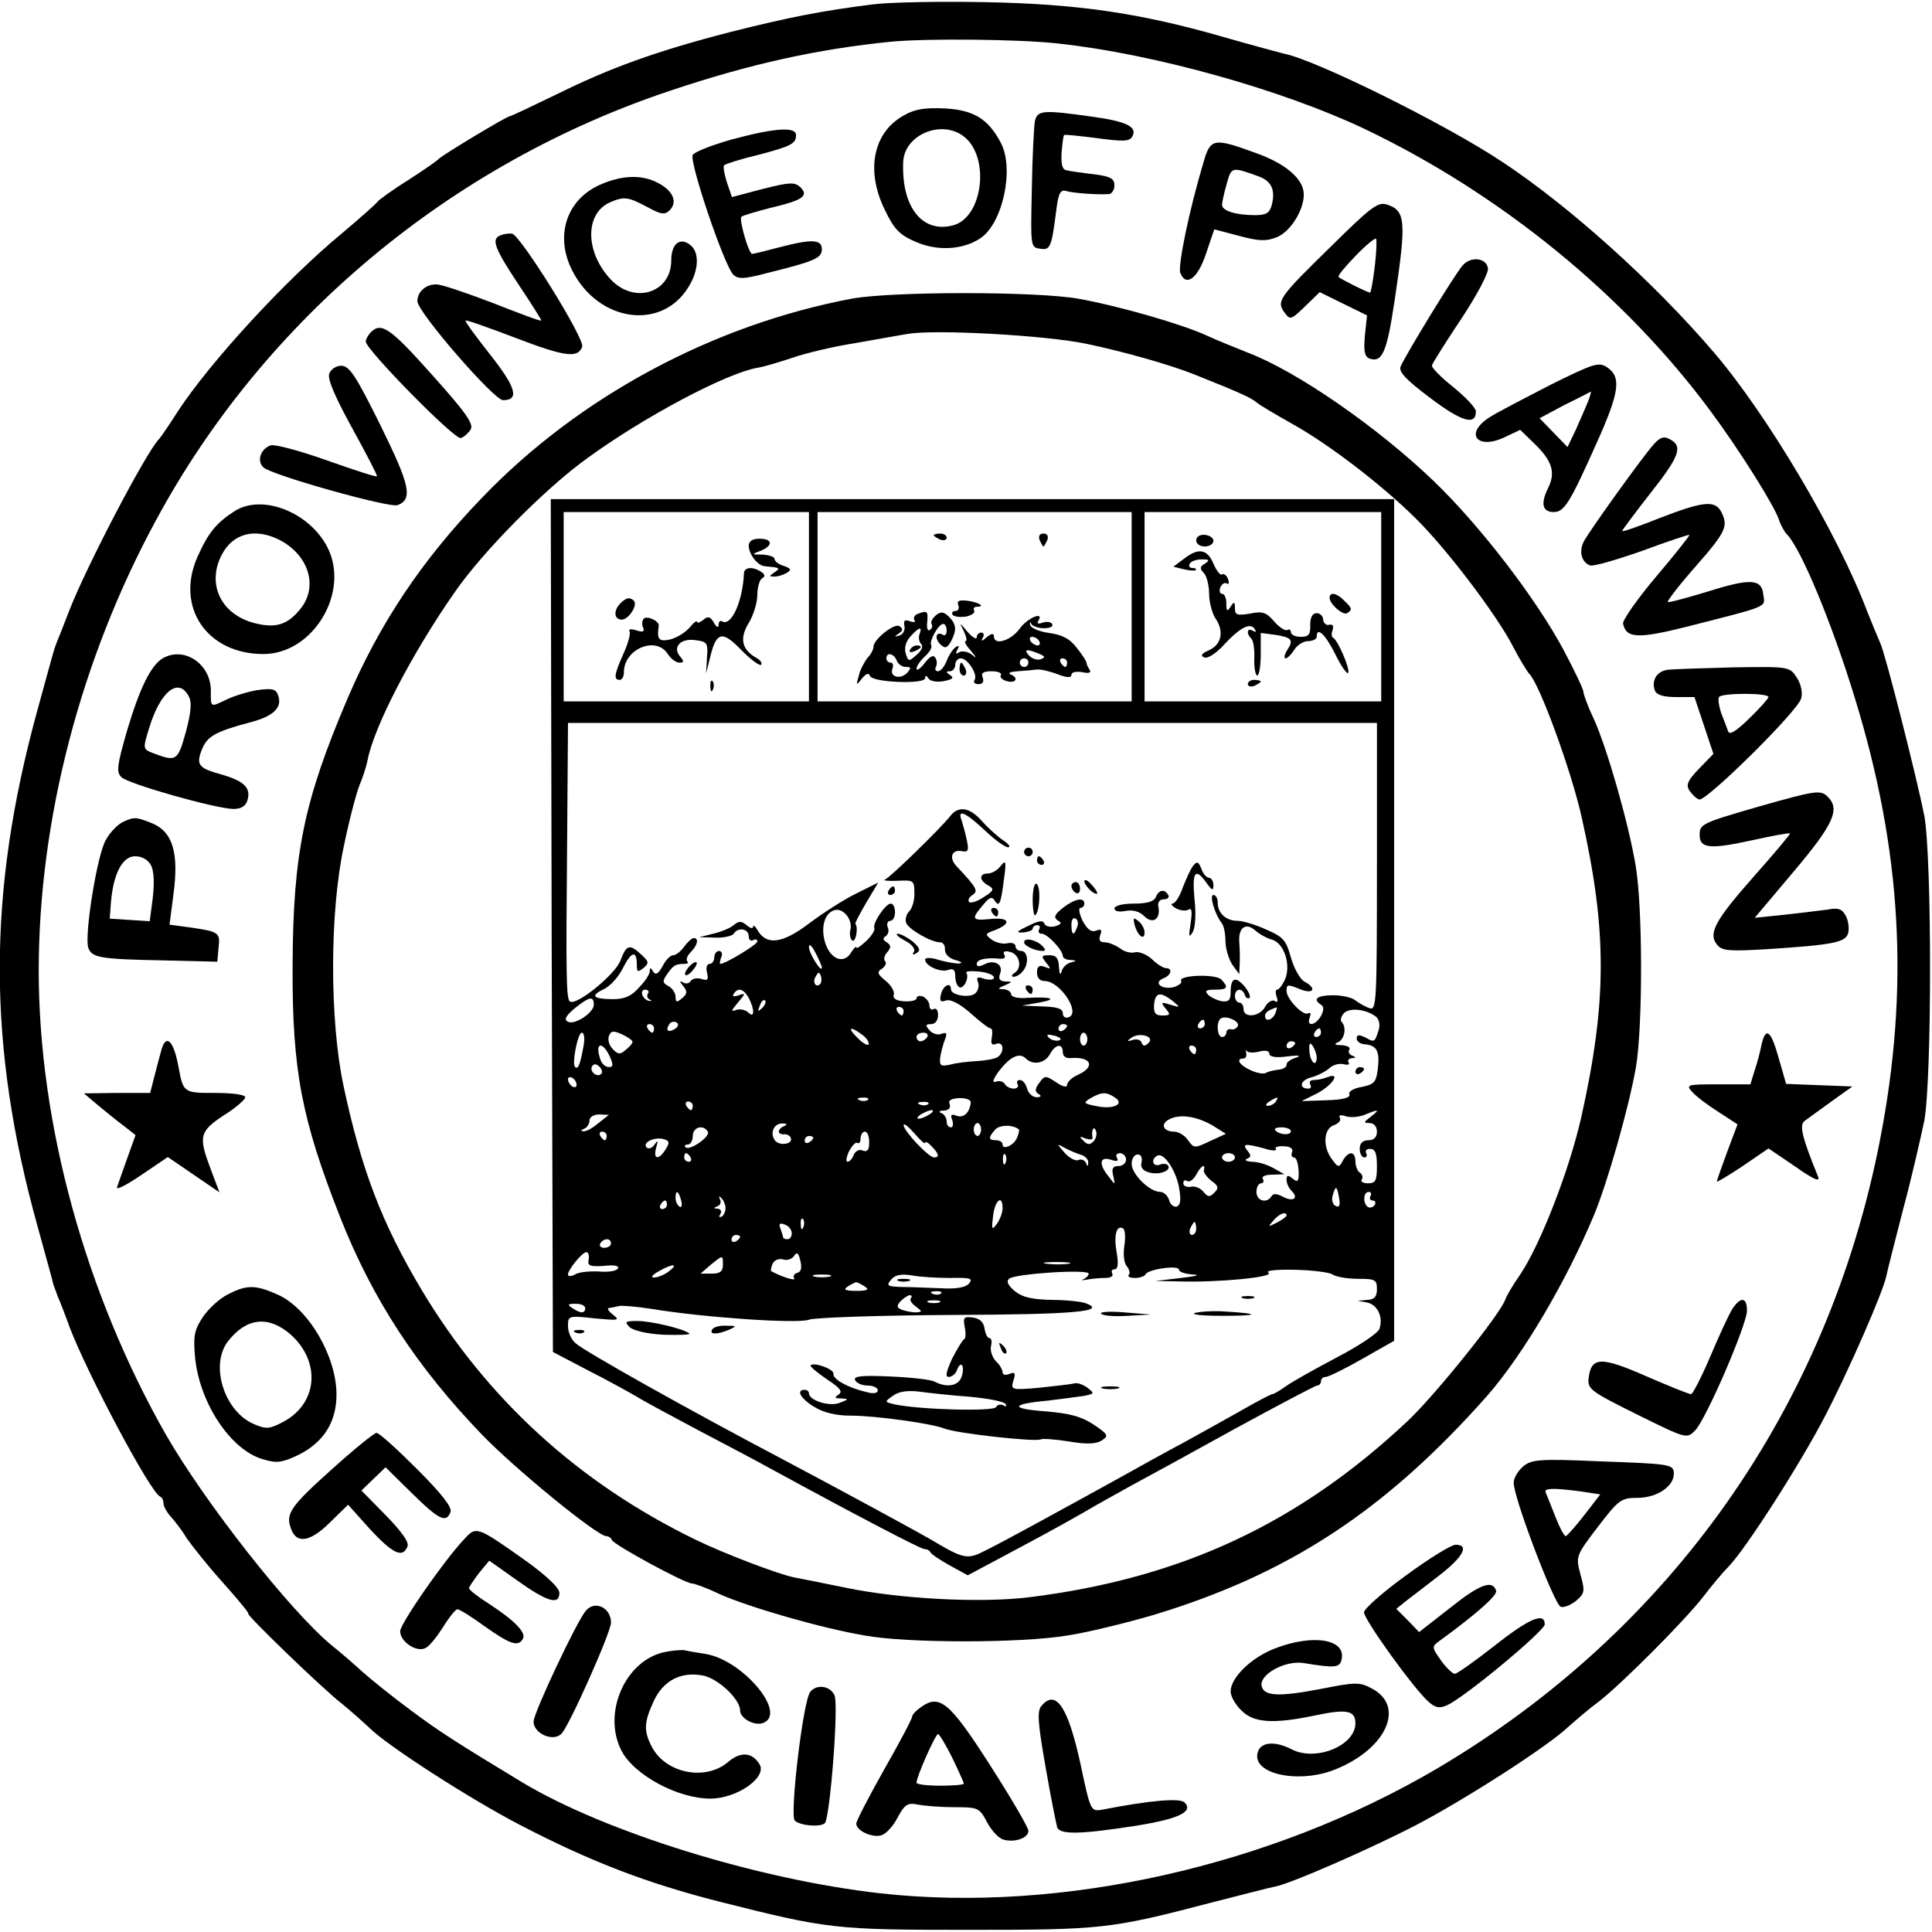 <?xml version="1.0" standalone="no"?>
<!DOCTYPE svg PUBLIC "-//W3C//DTD SVG 20010904//EN"
 "http://www.w3.org/TR/2001/REC-SVG-20010904/DTD/svg10.dtd">
<svg version="1.0" xmlns="http://www.w3.org/2000/svg"
 width="449pt" height="449pt" viewBox="0 0 449 449"
 preserveAspectRatio="xMidYMid meet">

<g transform="translate(0,449) scale(0.1,-0.1)"
fill="#000000" stroke="none">
<path d="M2030 4480 c-120 -15 -196 -30 -335 -65 -170 -44 -278 -83 -403 -145
-56 -27 -104 -50 -107 -50 -7 0 -158 -91 -165 -99 -3 -4 -35 -26 -72 -50 -37
-23 -68 -46 -70 -49 -2 -4 -39 -37 -83 -74 -132 -109 -307 -300 -381 -413 -21
-33 -41 -62 -44 -65 -29 -28 -170 -298 -209 -399 -10 -25 -21 -55 -26 -66 -10
-25 -7 -16 -49 -169 -116 -424 -115 -777 1 -1195 19 -69 36 -130 37 -136 2 -5
7 -19 11 -30 5 -11 17 -42 27 -70 43 -112 188 -384 210 -393 5 -2 8 -9 8 -16
0 -7 8 -21 18 -32 9 -10 26 -32 36 -49 11 -16 48 -63 84 -103 35 -39 62 -72
59 -72 -8 0 173 -175 217 -209 21 -17 50 -43 65 -57 41 -41 235 -166 351 -226
164 -85 292 -134 460 -177 254 -64 268 -66 580 -66 309 0 331 2 560 62 74 19
144 37 155 39 36 7 219 87 325 142 115 60 308 184 355 229 17 15 48 42 70 58
52 40 200 188 244 245 19 25 45 56 58 69 40 41 167 239 225 351 55 106 135
289 142 325 2 11 20 81 39 155 20 74 41 167 49 205 18 97 18 613 0 710 -18 90
-90 374 -102 400 -5 11 -19 45 -31 75 -68 180 -232 456 -355 600 -140 164
-337 341 -493 444 -134 89 -434 237 -506 251 -11 3 -76 20 -145 40 -192 55
-337 76 -550 80 -102 2 -219 0 -260 -5z m428 -91 c224 -24 522 -108 712 -198
317 -151 606 -387 805 -656 67 -90 149 -221 159 -252 4 -13 13 -29 19 -35 33
-34 105 -208 157 -378 110 -356 128 -677 59 -1030 -121 -622 -487 -1140 -1029
-1460 -386 -227 -874 -337 -1295 -290 -283 32 -638 142 -830 257 -152 92 -193
118 -260 168 -42 31 -93 72 -113 90 -21 19 -52 46 -71 61 -96 79 -294 331
-385 489 -188 330 -296 724 -296 1079 0 350 97 723 272 1046 253 469 686 830
1198 1000 182 61 340 96 510 113 81 8 298 6 388 -4z"/>
<path d="M2101 4222 c-72 -39 -90 -129 -44 -221 21 -44 34 -57 71 -73 50 -22
109 -19 150 8 52 34 80 161 48 222 -29 55 -62 76 -129 80 -47 2 -70 -1 -96
-16z m136 -47 c65 -45 49 -191 -23 -209 -71 -18 -119 43 -115 147 2 62 85 99
138 62z"/>
<path d="M2405 4208 c-2 -13 -6 -84 -7 -158 -3 -133 -3 -135 19 -138 24 -4 27
3 38 91 5 39 10 47 23 43 17 -5 75 -9 100 -7 6 1 12 10 12 20 0 16 -9 21 -47
26 -27 3 -55 7 -63 9 -11 1 -14 12 -13 40 2 22 4 40 6 42 1 2 36 -2 76 -7 59
-8 76 -8 82 3 14 23 -13 36 -94 47 -114 16 -126 15 -132 -11z"/>
<path d="M1701 4166 c-46 -13 -87 -29 -91 -36 -9 -15 73 -257 94 -278 11 -11
24 -11 77 3 113 28 129 35 129 56 0 23 -24 24 -100 4 -30 -8 -58 -15 -62 -15
-8 0 -31 80 -25 86 2 3 33 12 68 21 76 18 89 28 69 48 -13 12 -24 12 -87 -4
l-72 -19 -12 35 c-6 19 -9 37 -6 39 3 3 37 14 75 23 81 21 92 27 92 47 0 20
-49 17 -149 -10z"/>
<path d="M2797 4113 c-33 -110 -60 -241 -54 -257 13 -34 41 -13 60 45 l19 56
57 -15 c48 -13 64 -13 89 -3 31 13 62 62 62 99 0 36 -42 72 -113 97 -96 35
-104 34 -120 -22z m131 -34 c27 -11 36 -31 28 -64 -5 -20 -13 -25 -39 -25 -45
0 -77 10 -77 24 0 6 5 28 11 49 11 40 11 40 77 16z"/>
<path d="M1393 4060 c-77 -35 -104 -119 -63 -199 61 -120 208 -140 270 -38 24
38 26 80 5 97 -24 20 -45 4 -45 -35 0 -76 -86 -103 -141 -44 -59 63 -60 151
-3 178 34 15 43 14 88 -10 33 -18 41 -19 53 -7 18 19 7 45 -28 63 -38 20 -85
18 -136 -5z"/>
<path d="M3094 3918 c-122 -119 -128 -128 -109 -154 13 -18 15 -18 48 14 l34
33 55 -27 55 -27 -5 -47 c-3 -35 -1 -48 10 -53 30 -11 41 13 59 134 28 187 26
210 -19 224 -20 6 -38 -8 -128 -97z m101 -47 c-4 -34 -9 -61 -11 -61 -6 0 -67
31 -73 36 -3 3 15 24 39 49 24 25 46 43 48 40 2 -2 1 -31 -3 -64z"/>
<path d="M1163 3943 c-22 -8 -14 -30 42 -114 30 -45 54 -83 53 -84 -2 -2 -52
17 -113 41 -60 23 -119 43 -130 43 -25 1 -45 -17 -45 -39 0 -25 178 -230 199
-230 39 0 30 30 -30 106 -33 42 -59 77 -57 79 2 2 55 -17 118 -41 112 -43 143
-47 153 -20 7 18 -144 260 -163 263 -8 1 -21 -1 -27 -4z"/>
<path d="M3399 3873 c-19 -22 -135 -212 -144 -235 -5 -12 13 -31 69 -73 73
-55 106 -65 106 -31 0 8 -24 33 -52 56 -29 23 -52 46 -50 51 1 5 32 54 68 108
37 56 64 107 62 118 -4 24 -40 28 -59 6z"/>
<path d="M1980 3796 c-324 -61 -636 -229 -860 -463 -140 -145 -239 -294 -313
-468 -101 -237 -126 -359 -127 -620 -1 -244 21 -356 111 -585 75 -190 178
-347 328 -503 78 -81 269 -237 290 -237 5 0 11 -4 13 -9 4 -11 170 -101 186
-101 6 0 36 -11 65 -25 67 -30 236 -79 337 -96 98 -18 363 -18 470 0 47 7 136
29 198 47 316 95 542 243 779 511 82 94 182 263 247 418 32 77 81 249 98 345
16 96 16 372 -1 470 -17 100 -66 270 -96 337 -14 29 -25 59 -25 65 0 6 -21 50
-46 97 -64 120 -195 290 -301 392 -131 126 -319 256 -432 299 -29 12 -73 29
-96 40 -59 27 -205 69 -300 86 -98 17 -431 17 -525 0z m545 -105 c90 -19 195
-49 250 -71 103 -41 132 -54 145 -65 8 -7 46 -29 83 -50 89 -49 227 -156 303
-236 74 -78 177 -216 211 -283 14 -27 31 -55 37 -62 24 -23 98 -226 122 -334
59 -263 59 -427 -1 -696 -28 -124 -95 -296 -142 -366 -17 -24 -32 -50 -35 -59
-13 -35 -161 -219 -225 -280 -254 -239 -527 -367 -881 -411 -113 -14 -301 -4
-426 22 -54 11 -108 22 -120 24 -36 7 -165 56 -230 88 -270 131 -484 326 -636
580 -93 156 -140 279 -182 476 -32 153 -32 401 1 555 12 59 29 123 36 141 8
18 16 44 19 58 14 77 103 249 203 392 65 94 210 241 309 312 132 96 321 196
393 209 14 2 51 13 81 23 31 11 98 27 150 35 52 9 106 19 120 21 62 11 319 -3
415 -23z"/>
<path d="M1282 2339 l3 -991 80 -42 c44 -22 96 -51 115 -62 19 -12 85 -47 145
-79 61 -32 133 -70 160 -85 209 -114 355 -190 363 -190 6 0 12 -3 14 -7 2 -5
22 -18 45 -31 l42 -23 62 33 c92 49 148 79 209 114 30 18 80 45 110 62 30 16
138 75 239 131 101 55 188 101 192 101 5 0 9 5 9 10 0 6 5 10 11 10 6 0 45 19
85 42 l74 42 0 978 0 978 -980 0 -980 0 2 -991z m598 741 l0 -220 -285 0 -285
0 0 220 0 220 285 0 285 0 0 -220z m750 0 l0 -220 -365 0 -365 0 0 220 0 220
365 0 365 0 0 -220z m580 0 l0 -220 -275 0 -275 0 0 220 0 220 275 0 275 0 0
-220z m-10 -605 c0 -314 -1 -334 -17 -328 -10 3 -25 12 -33 18 -8 7 -32 12
-52 12 -37 0 -48 -9 -28 -22 7 -4 7 -13 0 -26 -13 -23 -35 -26 -26 -3 3 8 2
12 -4 9 -11 -7 -50 33 -50 52 0 16 2 16 34 3 30 -11 36 4 7 19 -10 6 -24 31
-31 56 -11 40 -18 48 -58 65 -24 11 -54 20 -66 20 -27 0 -46 18 -46 42 0 10
-4 18 -10 18 -10 0 3 -44 19 -65 5 -5 9 -25 9 -42 0 -18 8 -43 16 -55 l16 -22
1 24 c1 14 0 37 -1 52 -2 33 16 45 38 25 9 -8 27 -18 39 -21 28 -9 44 -60 29
-93 -6 -13 -14 -23 -18 -23 -4 0 -4 -7 -1 -17 4 -10 2 -14 -5 -9 -6 3 -16 -3
-22 -14 -12 -23 -50 -27 -50 -5 0 8 -4 15 -10 15 -5 0 -10 7 -10 15 0 18 17
20 23 3 2 -7 7 -10 11 -7 3 3 -2 15 -12 27 -21 24 -32 20 -32 -15 0 -17 -5
-22 -20 -20 -11 2 -26 9 -32 15 -9 9 -6 12 15 12 30 0 33 5 15 24 -14 13 -101
10 -93 -4 3 -4 -5 -10 -17 -14 -27 -7 -49 10 -25 20 19 7 23 24 7 24 -6 0 -21
9 -33 21 -12 11 -30 18 -39 16 -9 -3 -25 1 -35 9 -10 7 -26 14 -35 14 -12 0
-15 5 -11 17 5 12 2 15 -10 10 -11 -4 -20 3 -31 23 -8 17 -10 30 -5 30 5 0 9
5 9 10 0 16 -23 11 -50 -10 -19 -15 -22 -22 -12 -29 11 -6 9 -9 -7 -14 -11 -2
-22 0 -24 7 -3 8 -14 6 -38 -6 -27 -13 -29 -16 -11 -15 12 1 22 5 22 9 0 4 5
8 11 8 5 0 7 -4 4 -10 -3 -5 -1 -10 6 -10 13 0 49 -38 49 -52 0 -4 8 -9 18 -9
15 -1 15 -2 0 -6 -9 -2 -19 -12 -21 -21 -3 -10 -5 -5 -6 11 -1 20 -6 27 -22
27 -19 0 -20 -2 -8 -17 12 -15 12 -16 -3 -10 -13 5 -18 1 -18 -13 0 -13 7 -20
18 -20 35 0 84 -73 56 -84 -8 -3 -14 1 -14 9 0 11 -13 15 -47 16 l-48 2 40 7
c45 8 29 14 -27 11 -22 -2 -38 2 -38 8 0 6 -8 11 -17 12 -15 0 -15 2 2 9 18 8
19 9 1 9 -13 1 -16 6 -12 18 9 21 -13 34 -36 22 -12 -6 -18 -6 -18 1 0 10 20
15 53 12 11 -1 15 2 11 9 -4 7 1 10 12 7 23 -4 31 -37 12 -49 -8 -5 -8 -9 -2
-9 6 0 16 6 21 13 15 17 12 47 -4 47 -7 0 -13 5 -13 11 0 6 -8 9 -18 7 -10 -3
-27 1 -37 8 -17 13 -16 14 9 23 39 16 31 30 -14 25 -43 -4 -44 0 -11 38 11 13
17 14 22 6 11 -18 15 -9 22 47 6 43 5 48 -7 33 -7 -10 -21 -18 -30 -18 -21 0
-21 -16 1 -28 14 -8 13 -12 -11 -27 -15 -10 -30 -15 -34 -11 -3 4 0 11 8 16
14 9 11 16 -38 68 -17 19 -10 38 13 34 15 -3 17 1 12 25 -3 15 -9 36 -12 46
-11 28 8 20 54 -23 23 -22 48 -40 54 -39 7 0 1 8 -13 17 -13 9 -35 29 -49 45
-28 31 -54 35 -73 10 -23 -29 -139 -142 -151 -147 -7 -2 6 -4 28 -3 38 2 40 1
40 -28 1 -16 -5 -36 -12 -43 -7 -7 -10 -19 -7 -27 6 -15 58 -45 79 -45 7 0 12
-8 11 -17 0 -10 9 -20 24 -24 14 -4 18 -7 10 -8 -8 -1 -30 3 -48 8 -18 6 -32
6 -32 1 0 -15 37 -31 54 -24 11 4 16 0 16 -14 0 -12 4 -23 9 -26 10 -6 24 21
17 33 -3 4 11 5 30 3 19 -2 34 -8 34 -14 0 -5 -10 -6 -22 -3 -16 6 -20 4 -15
-8 3 -9 0 -20 -7 -26 -13 -11 -56 -4 -56 10 0 18 -18 9 -23 -11 -4 -16 -2 -20
12 -15 11 3 32 -8 57 -30 21 -19 42 -35 46 -35 4 0 5 -9 3 -21 -3 -15 0 -19
10 -15 18 7 20 -20 3 -31 -7 -4 -29 -8 -48 -9 -19 -1 -47 -4 -61 -8 -23 -5
-26 -3 -24 17 2 12 7 31 11 41 6 15 4 18 -9 13 -8 -3 -21 1 -27 9 -10 11 -9
14 4 14 9 0 16 8 16 21 0 11 -4 17 -10 14 -5 -3 -10 0 -10 8 0 8 -7 17 -15 21
-8 3 -15 1 -15 -4 0 -5 -13 -8 -29 -7 -18 1 -27 7 -24 15 3 6 -5 21 -18 32
-20 16 -22 21 -9 29 8 6 11 13 7 17 -4 4 -2 14 5 21 9 11 9 16 -1 23 -9 5 -10
10 -3 14 6 4 9 13 5 21 -3 8 0 15 6 15 6 0 11 9 11 20 0 11 -4 20 -10 20 -12
0 -43 -46 -38 -57 2 -4 -6 -18 -19 -30 -13 -12 -23 -19 -23 -15 0 4 -5 -1 -11
-10 -15 -27 -43 -21 -58 12 -15 36 -8 75 16 84 21 9 46 -21 39 -46 -2 -10 0
-21 5 -24 8 -4 14 31 7 39 -2 1 10 23 25 49 l28 47 -52 -26 c-29 -14 -78 -46
-110 -70 -61 -46 -98 -51 -119 -14 -5 9 -10 12 -10 7 0 -5 -7 -3 -15 4 -12 10
-18 10 -30 0 -8 -7 -30 -16 -48 -20 l-32 -8 37 -1 c20 -1 40 4 43 9 10 16 35
12 35 -6 0 -8 5 -12 10 -9 6 3 10 2 10 -3 0 -7 -74 -52 -86 -52 -2 0 -1 7 2
15 4 8 1 15 -5 15 -6 0 -11 -7 -11 -15 0 -8 -5 -15 -11 -15 -6 0 -9 -9 -6 -20
4 -17 2 -20 -13 -15 -10 3 -21 1 -25 -5 -3 -6 -12 -7 -18 -3 -8 5 -8 2 1 -9
10 -12 9 -18 -3 -28 -12 -10 -15 -10 -15 3 0 9 -7 20 -16 25 -15 8 -15 12 -3
29 14 20 19 23 41 23 6 0 9 3 5 6 -3 4 0 13 8 21 16 16 20 33 7 33 -4 0 -14
-9 -22 -20 -8 -11 -19 -20 -26 -20 -6 0 -17 -11 -24 -25 -10 -18 -16 -22 -22
-13 -6 10 -8 10 -8 1 0 -7 -11 -24 -25 -38 -17 -20 -34 -27 -60 -27 -47 0 -54
8 -22 23 15 7 35 29 45 50 20 39 32 41 32 6 0 -16 2 -17 15 -7 14 12 13 15 -4
31 -28 26 -35 24 -49 -13 -12 -33 -105 -108 -118 -95 -8 8 -9 56 -6 375 l2
272 940 0 940 0 0 -335z m-697 -140 c-7 -21 -13 -19 -13 6 0 11 4 18 10 14 5
-3 7 -12 3 -20z m-593 -94 c-1 -13 -30 34 -30 48 0 9 7 3 15 -13 8 -15 15 -31
15 -35z m-4 -38 c-10 -10 -19 5 -10 18 6 11 8 11 12 0 2 -7 1 -15 -2 -18z
m-400 -22 c-4 -5 -1 -12 4 -14 6 -3 5 -4 -2 -3 -15 3 -23 26 -8 26 6 0 9 -4 6
-9z m234 -10 c14 -27 14 -49 -1 -34 -6 6 -19 9 -28 6 -13 -5 -12 -2 4 17 18
21 18 23 2 17 -11 -4 -16 -3 -12 3 10 16 23 12 35 -9z m985 -7 c19 -16 19 -16
-5 -9 -22 7 -23 6 -11 -9 12 -14 11 -16 -8 -16 -16 0 -20 6 -19 25 3 29 14 31
43 9z m-1345 -9 c0 -19 -46 -49 -61 -39 -9 5 -3 14 17 31 34 27 44 29 44 8z
m391 -8 c-10 -9 -11 -8 -5 6 3 10 9 15 12 12 3 -3 0 -11 -7 -18z m329 -7 c0
-5 -2 -10 -4 -10 -3 0 -8 5 -11 10 -3 6 -1 10 4 10 6 0 11 -4 11 -10z m864 -5
c-7 -16 -24 -21 -24 -6 0 8 7 13 27 20 1 1 0 -6 -3 -14z m234 -8 c7 -6 10 -19
6 -31 -9 -29 -10 -29 -31 -17 -15 7 -20 7 -20 -3 0 -6 9 -13 20 -13 27 -3 34
-16 29 -58 -4 -30 -8 -35 -37 -41 -19 -3 -32 -11 -29 -17 3 -8 -15 -13 -53
-14 l-58 -2 34 17 c36 18 59 51 27 39 -10 -4 -24 -7 -32 -7 -9 0 -12 -4 -9
-10 3 -5 2 -10 -4 -10 -24 0 -19 20 6 26 15 4 34 14 42 21 8 8 22 12 33 10 10
-3 16 -1 12 4 -3 5 1 9 8 10 10 0 10 2 0 6 -6 2 -10 9 -6 14 3 5 -5 9 -18 10
-16 0 -19 2 -8 7 15 7 20 35 8 47 -4 4 -1 13 5 20 13 14 52 10 75 -8z m-321
-21 c-3 -6 -10 -10 -16 -8 -6 1 -11 -2 -11 -8 0 -5 -4 -10 -10 -10 -11 0 -14
33 -4 42 9 10 45 -4 41 -16z m-1308 -7 c-16 -10 -23 -4 -14 10 3 6 11 8 17 5
6 -4 5 -9 -3 -15z m1231 11 c0 -5 -5 -10 -11 -10 -5 0 -7 5 -4 10 3 6 8 10 11
10 2 0 4 -4 4 -10z m-1280 -10 c0 -5 -2 -10 -4 -10 -3 0 -8 5 -11 10 -3 6 -1
10 4 10 6 0 11 -4 11 -10z m960 6 c0 -3 -4 -8 -10 -11 -5 -3 -10 -1 -10 4 0 6
5 11 10 11 6 0 10 -2 10 -4z m-1010 -37 c0 -4 -7 -12 -16 -19 -12 -11 -18 -11
-30 2 -8 8 -12 21 -9 30 5 13 11 13 31 4 13 -6 24 -14 24 -17z m534 16 c10 -7
16 -17 15 -22 -2 -4 -14 2 -26 15 -25 24 -18 29 11 7z m1066 5 c0 -5 -5 -10
-11 -10 -5 0 -7 5 -4 10 3 6 8 10 11 10 2 0 4 -4 4 -10z m-1715 -37 c-7 -38
-12 -50 -19 -42 -7 9 7 79 16 79 6 0 8 -14 3 -37z m800 27 c-3 -5 -10 -10 -16
-10 -5 0 -9 5 -9 10 0 6 7 10 16 10 8 0 12 -4 9 -10z m306 -8 c-7 -2 -18 1
-23 6 -8 8 -4 9 13 5 13 -4 18 -8 10 -11z m66 3 c0 -8 -4 -15 -9 -15 -4 0 -8
7 -8 15 0 8 4 15 8 15 5 0 9 -7 9 -15z m142 -9 c-8 -8 -13 -8 -16 1 -2 7 -12
9 -21 6 -13 -4 -14 -3 -3 5 19 14 56 3 40 -12z m341 0 c0 -3 -4 -8 -10 -11 -5
-3 -10 -1 -10 4 0 6 5 11 10 11 6 0 10 -2 10 -4z m50 -33 c0 -25 -15 -12 -17
14 -1 19 1 22 8 12 5 -8 9 -20 9 -26z m-1643 2 c9 -20 8 -25 -2 -25 -7 0 -16
7 -19 16 -15 40 3 47 21 9z m1053 9 c0 -9 8 -14 18 -13 48 4 59 -20 17 -39
-14 -6 -25 -17 -25 -23 0 -7 -10 -5 -26 6 -24 16 -26 16 -39 -2 -10 -13 -10
-20 -2 -25 8 -5 7 -8 -4 -8 -9 0 -19 9 -22 20 -3 11 -10 20 -17 20 -6 0 -8 -4
-5 -10 3 -5 -1 -10 -9 -10 -8 0 -18 5 -21 11 -4 6 -13 8 -21 5 -9 -3 -6 6 7
24 26 34 48 45 63 30 16 -16 44 -12 56 10 13 24 30 26 30 4z m310 6 c0 -5 -2
-10 -4 -10 -3 0 -8 5 -11 10 -3 6 -1 10 4 10 6 0 11 -4 11 -10z m146 -4 c15 4
24 2 24 -5 0 -7 15 -10 43 -6 25 3 33 2 19 -3 -13 -4 -23 -11 -22 -17 0 -5 -8
-10 -19 -11 -10 -1 -23 -4 -28 -7 -6 -4 -22 -1 -37 6 -26 12 -35 27 -16 27 5
0 8 6 6 13 -1 6 -1 9 1 5 3 -5 16 -5 29 -2z m-1529 -52 c-9 -9 -28 6 -21 18 4
6 10 6 17 -1 6 -6 8 -13 4 -17z m-57 -25 c0 -6 -4 -7 -10 -4 -5 3 -10 11 -10
16 0 6 5 7 10 4 6 -3 10 -11 10 -16z m1250 -29 c25 -15 -1 -29 -40 -21 -32 6
-34 8 -15 19 24 14 36 15 55 2z m-573 -6 c-3 -3 -12 -4 -19 -1 -8 3 -5 6 6 6
11 1 17 -2 13 -5z m239 -7 c-3 -24 -17 -36 -33 -30 -12 5 -15 2 -10 -10 3 -9
2 -17 -3 -17 -6 0 -10 6 -10 14 0 8 -6 17 -12 19 -8 3 -5 6 6 6 11 1 16 6 13
15 -4 9 4 13 23 14 16 0 27 -4 26 -11z m709 3 c-3 -5 -12 -10 -18 -10 -7 0 -6
4 3 10 19 12 23 12 15 0z m-1355 -10 c0 -5 -2 -10 -4 -10 -3 0 -8 5 -11 10 -3
6 -1 10 4 10 6 0 11 -4 11 -10z m547 4 c-3 -3 -12 -4 -19 -1 -8 3 -5 6 6 6 11
1 17 -2 13 -5z m3 -24 c-8 -5 -19 -10 -25 -10 -5 0 -3 5 5 10 8 5 20 10 25 10
6 0 3 -5 -5 -10z m1026 -5 c-17 -13 -18 -15 -3 -15 10 0 17 -8 17 -20 0 -13
-7 -20 -20 -20 -13 0 -20 -7 -20 -20 0 -11 5 -20 11 -20 5 0 7 5 4 10 -3 6 1
10 9 10 12 0 16 -10 16 -40 0 -34 -3 -40 -21 -40 -11 0 -18 4 -14 9 3 5 1 12
-5 16 -5 3 -10 15 -10 26 0 24 -16 25 -29 2 -9 -17 -11 -17 -25 2 -23 30 -20
72 4 80 11 4 17 11 14 17 -4 6 1 8 13 4 11 -4 31 -2 44 3 34 14 37 13 15 -4z
m-1795 -15 c-13 -11 -28 -20 -35 -19 -7 0 -7 2 2 6 6 2 12 11 12 19 0 8 10 14
23 14 l22 -1 -24 -19z m1426 -5 l32 -20 -37 -17 c-36 -17 -37 -17 -51 2 -7 11
-22 20 -32 20 -25 0 -33 17 -13 28 25 14 64 8 101 -13z m-994 -2 c-7 -2 -13
-8 -13 -13 0 -4 6 -7 13 -6 6 0 13 -3 15 -9 5 -15 -29 -19 -38 -4 -11 17 -1
39 19 38 10 0 11 -2 4 -6z m327 -39 c0 4 7 1 15 -8 17 -17 19 -26 6 -26 -13 0
-71 62 -71 75 0 6 11 -3 25 -19 14 -16 25 -26 25 -22z m130 31 c0 -8 -4 -15
-8 -15 -5 0 -9 7 -9 15 0 8 4 15 9 15 4 0 8 -7 8 -15z m88 0 c1 -1 0 -9 -4
-18 -6 -18 -34 -31 -34 -17 0 6 -7 10 -15 10 -18 0 -19 6 -2 25 10 11 41 12
55 0z m-723 -5 c7 -11 -43 -46 -52 -36 -3 3 -1 6 5 6 7 0 12 9 12 20 0 20 24
28 35 10z m896 -23 c-8 -8 -14 -8 -23 2 -11 10 -9 11 5 5 10 -3 17 -3 16 2 -3
18 3 29 8 16 3 -8 0 -19 -6 -25z m459 24 c0 -10 -26 -9 -36 2 -4 4 2 7 14 7
12 0 22 -4 22 -9z m-1590 -11 c0 -5 -2 -10 -4 -10 -3 0 -8 5 -11 10 -3 6 -1
10 4 10 6 0 11 -4 11 -10z m610 -15 c0 -17 -4 -23 -15 -19 -8 4 -17 -1 -21
-10 -3 -9 -10 -16 -14 -16 -5 0 -3 11 3 24 7 13 15 22 19 20 5 -3 8 2 8 10 0
9 5 16 10 16 6 0 10 -11 10 -25z m-473 -16 c-16 -26 -30 -24 -22 4 5 17 4 18
-4 7 -5 -8 -13 -11 -18 -7 -11 11 16 25 38 20 15 -4 16 -8 6 -24z m343 27 c0
-3 -4 -8 -10 -11 -5 -3 -10 -1 -10 4 0 6 5 11 10 11 6 0 10 -2 10 -4z m623
-40 c9 -3 17 -11 16 -18 0 -9 -2 -10 -5 -1 -3 7 -11 10 -18 7 -7 -3 -21 5 -32
17 -19 22 -19 22 1 11 11 -6 28 -13 38 -16z m425 15 c18 -6 30 -6 27 -1 -3 4
6 7 19 6 14 0 22 -6 19 -13 -3 -7 -1 -13 4 -13 6 0 10 -14 11 -31 1 -25 -2
-28 -14 -18 -11 9 -14 8 -14 -3 0 -8 5 -19 12 -26 17 -17 3 -26 -21 -13 -13 7
-22 8 -26 1 -11 -18 -35 -11 -35 10 0 11 5 20 11 20 5 0 7 5 4 10 -4 6 6 10
22 10 l28 1 -25 14 c-14 8 -36 15 -50 15 -14 1 -19 4 -12 7 10 4 10 8 1 19
-13 16 -6 17 39 5z m-1333 -21 c3 -5 1 -10 -4 -10 -6 0 -11 5 -11 10 0 6 2 10
4 10 3 0 8 -4 11 -10z m732 -12 c-3 -8 -6 -5 -6 6 -1 11 2 17 5 13 3 -3 4 -12
1 -19z m280 7 c0 -8 -8 -15 -18 -15 -13 0 -16 -6 -12 -22 5 -23 5 -23 -10 -3
-24 29 -22 48 4 40 15 -5 19 -4 15 4 -4 6 -1 11 7 11 7 0 14 -7 14 -15z m36
-6 c-3 -11 2 -19 15 -23 23 -8 54 2 47 15 -3 4 -12 6 -20 2 -16 -5 -21 12 -6
21 15 9 43 -32 51 -73 5 -29 4 -41 -5 -45 -7 -2 -15 4 -18 15 -3 10 -12 19
-21 19 -24 0 -66 41 -66 65 0 12 6 22 14 22 8 0 11 -7 9 -18z m217 11 c0 -5
-7 -10 -15 -10 -8 0 -15 5 -15 10 0 6 7 10 15 10 8 0 15 -4 15 -10z m-72 -29
c-2 -5 6 -16 17 -25 17 -12 18 -17 7 -28 -11 -11 -15 -10 -25 2 -7 9 -20 14
-29 12 -10 -2 -18 2 -18 8 0 6 4 9 9 5 6 -3 15 4 21 15 11 21 22 27 18 11z
m314 -65 c3 -16 1 -23 -7 -19 -7 2 -11 13 -8 24 7 25 10 24 15 -5z m-1529 -6
c3 -11 1 -18 -4 -14 -5 3 -9 12 -9 20 0 20 7 17 13 -6z m1602 10 c-3 -5 -1
-10 5 -10 6 0 8 -5 5 -10 -4 -6 -11 -8 -16 -5 -12 8 -11 35 2 35 5 0 7 -4 4
-10z m-1499 -25 c1 -8 -3 -18 -8 -22 -7 -3 -8 -1 -4 5 4 7 1 12 -6 13 -10 0
-10 2 0 6 6 2 9 10 5 16 -3 7 -2 8 2 4 5 -4 10 -14 11 -22z m-136 5 c0 -5 -5
-10 -11 -10 -5 0 -7 5 -4 10 3 6 8 10 11 10 2 0 4 -4 4 -10z m780 -8 c0 -10
-6 -26 -13 -36 -12 -16 -13 -14 -9 18 4 37 22 51 22 18z m660 -17 c0 -2 -10
-10 -22 -16 -21 -11 -22 -11 -9 4 13 16 31 23 31 12z m-1123 -27 c-3 -8 -6 -5
-6 6 -1 11 2 17 5 13 3 -3 4 -12 1 -19z m-27 -14 c0 -8 -4 -14 -10 -14 -5 0
-10 2 -10 4 0 2 -3 12 -6 20 -5 12 -2 15 10 10 9 -3 16 -12 16 -20z m940 11
c0 -8 -4 -15 -10 -15 -5 0 -7 7 -4 15 4 8 8 15 10 15 2 0 4 -7 4 -15z m-167
-40 c-3 -20 -1 -41 6 -48 6 -8 8 -17 4 -20 -3 -4 3 -7 15 -7 11 0 22 4 24 8 4
12 78 23 78 11 0 -5 15 -10 33 -11 18 -1 7 -4 -28 -8 l-60 -7 55 -1 c90 -3
223 10 208 20 -8 5 16 8 62 7 41 -1 80 -6 87 -11 7 -5 33 -10 58 -10 41 0 45
-2 45 -24 0 -18 -6 -24 -22 -25 l-23 -2 22 -4 c24 -5 38 -33 29 -61 -3 -10
-48 -40 -98 -66 -51 -27 -105 -57 -120 -68 -14 -10 -28 -18 -31 -18 -3 0 -36
-17 -74 -39 -37 -21 -97 -54 -133 -74 -36 -19 -108 -59 -160 -88 -140 -77
-249 -137 -297 -161 -46 -24 -52 -22 -133 26 -24 14 -202 111 -340 184 -213
112 -461 251 -482 270 -10 8 -18 26 -18 40 0 24 1 25 62 18 56 -5 60 -5 42 9
-10 8 -14 15 -9 15 6 1 17 3 25 5 9 1 43 -2 75 -7 120 -20 340 -35 365 -25 14
5 162 10 330 11 286 1 364 8 314 27 -10 4 -47 8 -80 8 -45 1 -68 6 -85 20 -16
13 -21 23 -14 29 13 12 185 23 185 12 0 -5 -6 -10 -12 -13 -7 -2 -4 -3 7 -1
11 2 30 4 43 4 13 0 20 4 17 10 -3 6 -1 10 5 10 8 0 10 13 5 40 -7 40 0 64 15
55 5 -3 6 -21 3 -40z m-893 21 c0 -3 -4 -8 -10 -11 -5 -3 -10 -1 -10 4 0 6 5
11 10 11 6 0 10 -2 10 -4z m-300 -16 c0 -5 -7 -10 -16 -10 -8 0 -12 5 -9 10 3
6 10 10 16 10 5 0 9 -4 9 -10z m-52 -37 c-3 -15 3 -17 36 -15 24 3 36 0 32 -6
-3 -6 -23 -9 -44 -7 -20 1 -45 -1 -54 -6 -10 -6 -18 -6 -18 -1 0 11 33 52 43
52 4 0 7 -8 5 -17z m485 -31 c-7 -2 -11 -8 -7 -13 4 -7 -31 4 -54 17 -1 0 0 8
3 16 4 9 14 14 25 11 10 -3 21 1 26 9 6 9 10 6 14 -12 4 -16 2 -26 -7 -28z
m-173 18 c0 -15 -7 -20 -26 -20 l-26 0 23 20 c30 24 29 24 29 0z m803 3 c-13
-2 -35 -2 -50 0 -16 2 -5 4 22 4 28 0 40 -2 28 -4z m-929 -18 c-10 -8 -26 -14
-34 -14 -9 0 -4 6 10 14 33 19 49 19 24 0z m374 -12 c-10 -2 -26 -2 -35 0 -10
3 -2 5 17 5 19 0 27 -2 18 -5z m281 -3 c46 1 53 -1 43 -13 -8 -9 -29 -13 -64
-11 -29 1 -70 3 -92 3 -34 1 -37 3 -25 17 9 11 22 14 48 10 20 -4 60 -6 90 -6z
m-199 -20 c11 -7 6 -10 -20 -10 -26 0 -31 3 -20 10 8 5 17 10 20 10 3 0 12 -5
20 -10z m177 -16 c-3 -3 -12 -4 -19 -1 -8 3 -5 6 6 6 11 1 17 -2 13 -5z m-70
-11 c-4 -3 1 -12 11 -19 16 -12 16 -13 0 -14 -9 0 -23 3 -32 6 -12 5 -13 9 -3
20 7 7 16 13 21 14 5 0 6 -3 3 -7z m66 -10 c-7 -2 -19 -2 -25 0 -7 3 -2 5 12
5 14 0 19 -2 13 -5z m-823 -13 c0 -13 -11 -13 -30 0 -12 8 -11 10 8 10 12 0
22 -4 22 -10z"/>
<path d="M1740 3221 c1 -20 21 -46 38 -47 34 -3 37 -4 22 -14 -13 -9 -13 -10
0 -10 8 0 21 4 29 9 11 7 9 10 -8 16 -11 3 -21 11 -21 16 0 5 -12 9 -27 10
-27 0 -27 1 -5 9 29 12 28 28 -3 28 -17 0 -25 -6 -25 -17z"/>
<path d="M1729 3158 c-3 -67 -30 -125 -51 -112 -4 3 -8 -1 -8 -8 0 -8 -5 -6
-11 5 -8 14 -14 16 -25 6 -8 -6 -14 -8 -14 -4 0 4 -8 -2 -17 -13 -10 -12 -30
-24 -45 -28 -27 -6 -32 0 -27 32 1 10 -24 23 -34 17 -4 -3 -6 -12 -3 -20 5
-11 1 -13 -15 -8 -12 4 -19 3 -16 -2 3 -5 -3 -28 -14 -52 -22 -49 -23 -61 -9
-61 6 0 10 8 10 18 0 54 75 85 102 42 7 -11 19 -20 27 -20 11 0 11 3 1 15 -18
22 3 43 38 37 25 -3 28 -7 25 -40 l-2 -37 10 40 c14 57 28 60 72 14 22 -22 42
-37 46 -34 3 4 -2 11 -11 16 -34 19 -40 45 -18 81 11 18 20 47 20 65 0 17 5
35 11 39 8 4 7 9 -2 15 -20 13 -39 11 -40 -3z"/>
<path d="M1442 3088 c-17 -17 -15 -38 3 -38 16 0 38 34 28 44 -9 9 -18 7 -31
-6z"/>
<path d="M1651 2894 c0 -11 3 -14 6 -6 3 7 2 16 -1 19 -3 4 -6 -2 -5 -13z"/>
<path d="M2170 3246 c0 -2 7 -6 15 -10 8 -3 15 -1 15 4 0 6 -7 10 -15 10 -8 0
-15 -2 -15 -4z"/>
<path d="M2416 3235 c4 -8 7 -15 9 -15 2 0 5 7 9 15 3 9 0 15 -9 15 -9 0 -12
-6 -9 -15z"/>
<path d="M2227 3084 c3 -8 0 -14 -7 -14 -6 0 -9 -4 -6 -9 3 -4 17 -6 31 -4 13
3 22 9 19 14 -3 5 0 9 7 9 21 0 2 11 -24 14 -18 2 -24 -1 -20 -10z"/>
<path d="M2132 3063 c-6 -2 -10 -9 -7 -14 4 -5 -1 -6 -10 -3 -12 5 -16 2 -13
-11 2 -10 -4 -20 -12 -22 -12 -4 -12 -3 -1 5 10 7 10 11 1 17 -12 7 -60 -31
-60 -48 0 -6 -6 -18 -14 -26 -7 -9 -17 -27 -20 -41 -7 -23 -6 -24 7 -7 10 12
16 14 19 6 5 -15 128 -20 128 -5 0 7 3 7 8 -1 4 -6 19 -9 35 -6 21 4 25 8 15
14 -10 7 -10 9 0 9 6 0 12 7 12 15 0 8 6 15 13 15 16 0 40 -38 32 -50 -4 -6 1
-10 9 -10 10 0 13 6 10 15 -5 11 1 15 21 15 14 0 24 -4 21 -9 -3 -5 3 -11 14
-14 22 -6 28 8 8 16 -7 3 1 6 17 7 17 1 37 3 45 4 8 1 30 -4 48 -11 21 -8 32
-9 32 -1 0 6 11 8 25 6 16 -4 22 -1 17 6 -4 6 -7 13 -7 16 0 3 -10 19 -23 35
-16 21 -34 30 -64 34 -23 3 -43 12 -44 19 -1 7 0 8 3 2 2 -5 16 -10 29 -10 14
0 23 4 19 10 -3 5 -13 6 -22 3 -10 -4 -14 -2 -10 4 15 24 -26 7 -44 -19 -20
-27 -59 -39 -59 -17 0 8 -6 7 -17 -2 -11 -10 -14 -10 -9 -1 4 6 2 12 -3 12 -6
0 -11 -5 -11 -11 0 -6 -9 -1 -21 12 -20 24 -20 24 -9 2 6 -13 8 -23 4 -23 -4
0 1 -10 12 -22 14 -17 15 -20 2 -9 -9 7 -23 9 -29 5 -8 -5 -9 -3 -4 6 5 9 4
11 -4 6 -7 -5 -16 -19 -21 -32 -5 -13 -14 -24 -20 -24 -6 0 -8 5 -5 10 3 6 3
15 -1 21 -4 8 -13 4 -25 -12 -10 -13 -19 -19 -19 -13 0 6 9 19 20 29 11 10 17
21 14 26 -5 9 17 49 28 49 5 0 8 -7 8 -16 0 -8 -4 -13 -9 -9 -16 9 -20 -9 -5
-23 11 -10 15 -8 24 7 14 27 13 40 -5 58 -12 12 -19 12 -30 3 -8 -7 -13 -16
-10 -20 3 -5 1 -11 -4 -14 -5 -4 -8 5 -6 19 2 25 0 27 -23 18z m5 -47 c-3 -7
-1 -18 4 -23 5 -5 1 -15 -11 -25 -18 -16 -19 -16 -25 3 -4 13 0 28 11 40 20
22 28 24 21 5z m278 -16 c3 -5 2 -10 -4 -10 -5 0 -13 5 -16 10 -3 6 -2 10 4
10 5 0 13 -4 16 -10z m-1 -29 c15 -6 16 -9 5 -13 -8 -3 -20 1 -27 8 -14 15 -7
17 22 5z m-330 -16 c3 -8 12 -15 21 -15 13 0 13 -2 3 -14 -16 -16 -41 -9 -34
10 3 8 1 14 -4 14 -6 0 -10 5 -10 10 0 15 17 12 24 -5z m306 -5 c0 -5 -4 -10
-10 -10 -5 0 -10 5 -10 10 0 6 5 10 10 10 6 0 10 -4 10 -10z m90 0 c0 -5 -2
-10 -4 -10 -3 0 -8 5 -11 10 -3 6 -1 10 4 10 6 0 11 -4 11 -10z"/>
<path d="M2115 2980 c-3 -6 1 -7 9 -4 18 7 21 14 7 14 -6 0 -13 -4 -16 -10z"/>
<path d="M2230 2935 c0 -8 4 -15 10 -15 5 0 7 7 4 15 -4 8 -8 15 -10 15 -2 0
-4 -7 -4 -15z"/>
<path d="M2780 3234 c0 -8 9 -14 20 -14 11 0 20 6 20 13 0 7 -9 13 -20 14 -11
1 -20 -4 -20 -13z"/>
<path d="M2751 3191 l-24 -18 24 -6 c13 -3 25 -4 28 -2 2 3 -1 5 -8 5 -7 0 -9
5 -6 10 3 6 16 10 28 10 18 0 19 -2 7 -10 -12 -7 -12 -12 -2 -22 6 -6 12 -28
12 -48 0 -19 7 -45 14 -56 21 -30 16 -61 -14 -75 -18 -8 -21 -13 -11 -17 8 -3
28 10 46 30 37 40 61 52 71 36 4 -7 3 -8 -4 -4 -7 4 -12 3 -12 -3 0 -5 4 -12
8 -15 4 -3 8 -23 7 -45 -1 -23 3 -41 7 -41 4 0 8 22 8 49 l0 50 31 -4 c41 -6
46 -12 31 -35 -7 -11 -9 -20 -4 -20 4 0 13 9 20 20 7 11 21 20 32 20 11 0 20
5 20 10 0 25 20 6 43 -40 13 -27 27 -47 30 -44 6 7 -24 77 -35 82 -4 2 -4 10
-1 18 3 9 0 14 -8 12 -7 -2 -13 4 -14 12 0 8 -7 15 -15 15 -10 0 -15 -10 -15
-27 1 -23 -4 -28 -22 -28 -13 0 -23 5 -23 11 0 5 -4 8 -8 5 -5 -3 -19 6 -31
20 -18 21 -27 24 -56 18 -30 -5 -35 -3 -35 12 0 16 -2 17 -10 4 -8 -12 -10
-11 -10 8 0 12 -4 22 -10 22 -5 0 -7 7 -4 15 4 8 10 12 15 9 5 -3 6 2 3 10 -3
9 -10 14 -14 11 -4 -3 -13 9 -20 25 -14 34 -35 38 -69 11z"/>
<path d="M3090 3101 c0 -15 31 -42 41 -36 12 8 12 11 -7 29 -17 18 -34 21 -34
7z"/>
<path d="M2900 2900 c0 -5 7 -7 15 -4 8 4 15 8 15 10 0 2 -7 4 -15 4 -8 0 -15
-4 -15 -10z"/>
<path d="M2380 2510 c0 -5 5 -10 10 -10 6 0 10 5 10 10 0 6 -4 10 -10 10 -5 0
-10 -4 -10 -10z"/>
<path d="M2410 2490 c0 -5 5 -10 11 -10 5 0 7 5 4 10 -3 6 -8 10 -11 10 -2 0
-4 -4 -4 -10z"/>
<path d="M2773 2478 c-6 -7 -16 -30 -24 -50 -7 -21 -18 -38 -24 -38 -5 0 -2
-5 8 -11 9 -5 22 -7 29 -3 8 5 9 -4 5 -32 -5 -31 -4 -35 5 -20 6 11 8 42 4 77
-6 63 2 74 28 37 13 -18 16 -19 16 -5 0 9 -5 17 -10 17 -6 0 -14 9 -18 21 -7
17 -10 18 -19 7z"/>
<path d="M2520 2442 c0 -5 7 -15 15 -22 8 -7 15 -9 15 -6 0 4 -7 14 -15 22 -8
9 -15 11 -15 6z"/>
<path d="M2400 2399 c0 -23 3 -39 6 -36 11 10 13 67 3 73 -5 3 -9 -14 -9 -37z"/>
<path d="M2490 2431 c0 -6 5 -13 10 -16 6 -3 10 1 10 9 0 9 -4 16 -10 16 -5 0
-10 -4 -10 -9z"/>
<path d="M2065 2420 c-3 -5 -1 -10 4 -10 6 0 11 5 11 10 0 6 -2 10 -4 10 -3 0
-8 -4 -11 -10z"/>
<path d="M2686 2405 c-4 -10 -20 -15 -51 -15 -26 0 -45 -5 -45 -11 0 -7 11 -9
26 -6 17 3 32 -1 43 -12 20 -20 39 -7 33 22 -2 10 3 17 13 17 9 0 13 5 10 10
-9 15 -22 12 -29 -5z"/>
<path d="M2305 2370 c3 -5 8 -10 11 -10 2 0 4 5 4 10 0 6 -5 10 -11 10 -5 0
-7 -4 -4 -10z"/>
<path d="M2637 2340 c7 -25 23 -37 23 -17 0 8 -6 20 -14 26 -12 10 -13 8 -9
-9z"/>
<path d="M2103 2304 c16 -8 25 -20 21 -26 -5 -7 -2 -8 6 -3 10 6 8 12 -9 27
-13 10 -28 18 -35 18 -6 -1 2 -8 17 -16z"/>
<path d="M2380 2300 c0 -8 25 -20 43 -20 8 0 7 4 -1 12 -14 14 -42 20 -42 8z"/>
<path d="M1601 2243 c-7 -8 -11 -16 -8 -19 2 -2 10 2 17 11 17 20 9 27 -9 8z"/>
<path d="M2385 2190 c3 -5 8 -10 11 -10 2 0 4 5 4 10 0 6 -5 10 -11 10 -5 0
-7 -4 -4 -10z"/>
<path d="M3150 1999 c0 -5 5 -7 10 -4 6 3 10 8 10 11 0 2 -4 4 -10 4 -5 0 -10
-5 -10 -11z"/>
<path d="M2888 1473 c6 -2 18 -2 25 0 6 3 1 5 -13 5 -14 0 -19 -2 -12 -5z"/>
<path d="M2559 1437 c4 -5 32 -7 62 -5 l54 3 -62 5 c-34 3 -58 1 -54 -3z"/>
<path d="M2778 1439 c-13 -4 15 -7 62 -7 87 0 91 5 8 10 -26 2 -57 0 -70 -3z"/>
<path d="M2242 1406 c3 -14 2 -27 -1 -28 -4 -2 -16 -22 -28 -45 -14 -31 -17
-43 -8 -43 7 0 16 7 19 16 9 24 19 10 11 -15 -7 -22 -34 -27 -63 -12 -9 5 -56
10 -103 12 -66 3 -85 1 -82 -8 3 -7 16 -13 29 -13 13 0 24 -5 24 -11 0 -7 -10
-9 -27 -4 -43 10 -78 30 -76 42 2 11 -45 28 -53 20 -3 -2 14 -16 37 -32 32
-21 38 -29 28 -36 -11 -7 -9 -9 6 -9 18 -1 18 -2 -3 -10 -23 -10 -72 5 -72 22
0 4 -4 8 -10 8 -21 0 -9 -21 23 -40 21 -13 50 -20 84 -20 58 0 187 -18 218
-30 26 -11 214 -32 224 -25 5 2 34 0 65 -5 41 -7 63 -6 76 2 17 11 16 14 -18
37 -29 19 -54 26 -112 31 -84 6 -82 17 6 25 33 4 70 9 84 11 24 5 24 6 7 19
-11 8 -24 12 -30 10 -7 -2 -43 -6 -80 -10 -67 -6 -68 -5 -62 16 6 18 4 21 -9
16 -9 -4 -16 -2 -16 4 0 6 -7 18 -16 26 -8 9 -13 24 -11 34 3 11 1 19 -3 19
-5 0 -10 10 -12 23 -2 14 -11 23 -27 25 -21 3 -23 0 -19 -22z m11 -162 c43 -4
80 -11 84 -17 3 -6 1 -7 -5 -3 -6 3 -14 2 -17 -4 -6 -11 -177 -6 -235 6 -25 6
-25 6 -5 20 13 10 33 13 60 10 22 -3 75 -9 118 -12z"/>
<path d="M1463 1406 c8 -8 40 -16 80 -18 36 -1 63 0 59 3 -13 11 -89 29 -121
29 -28 0 -30 -2 -18 -14z"/>
<path d="M1655 1400 c-7 -12 12 -12 40 0 18 8 17 9 -7 9 -15 1 -30 -3 -33 -9z"/>
<path d="M1338 1393 c7 -3 16 -2 19 1 4 3 -2 6 -13 5 -11 0 -14 -3 -6 -6z"/>
<path d="M2326 1357 c3 -10 9 -15 12 -12 3 3 0 11 -7 18 -10 9 -11 8 -5 -6z"/>
<path d="M2563 1263 c9 -2 25 -2 35 0 9 3 1 5 -18 5 -19 0 -27 -2 -17 -5z"/>
<path d="M2088 1513 c6 -2 18 -2 25 0 6 3 1 5 -13 5 -14 0 -19 -2 -12 -5z"/>
<path d="M862 3718 c-7 -7 -12 -17 -12 -22 1 -19 207 -229 221 -224 7 2 17 11
23 20 7 13 -11 39 -90 127 -97 109 -118 123 -142 99z"/>
<path d="M3604 3596 c-60 -31 -124 -64 -141 -75 -61 -38 -31 -78 34 -47 l36
17 34 -33 c41 -40 49 -67 30 -104 -17 -35 -12 -54 14 -54 24 0 37 20 99 159
54 120 59 155 24 178 -19 12 -31 8 -130 -41z m87 -38 c-5 -13 -18 -42 -28 -65
l-20 -42 -32 33 -33 34 58 31 c33 16 60 30 61 31 1 0 -1 -10 -6 -22z"/>
<path d="M765 3621 c-4 -13 15 -56 54 -127 33 -60 59 -110 57 -111 -2 -2 -54
15 -116 37 -62 22 -121 38 -131 35 -23 -8 -33 -36 -17 -51 18 -18 293 -95 312
-88 36 14 29 46 -40 186 -57 115 -72 138 -91 138 -12 0 -24 -8 -28 -19z"/>
<path d="M3843 3457 c-26 -29 -148 -199 -162 -225 -12 -23 -6 -48 14 -56 8 -3
62 13 122 34 59 22 108 38 109 37 2 -1 -33 -45 -77 -97 -44 -52 -78 -101 -77
-109 7 -35 35 -36 150 -7 192 49 180 44 176 74 -4 37 -29 39 -133 6 -47 -14
-87 -25 -89 -23 -2 2 27 40 65 83 71 81 76 93 59 127 -15 27 -42 24 -143 -15
-48 -19 -87 -33 -87 -30 0 2 29 41 65 87 68 86 77 110 46 126 -14 8 -23 5 -38
-12z"/>
<path d="M545 3302 c-42 -27 -61 -50 -86 -106 -52 -117 22 -226 153 -226 116
0 202 144 149 248 -42 82 -152 125 -216 84z m105 -67 c67 -35 90 -107 49 -159
-30 -38 -58 -47 -108 -34 -77 20 -111 90 -76 158 26 51 78 64 135 35z"/>
<path d="M378 2960 c-28 -17 -54 -71 -83 -169 -23 -80 -25 -95 -13 -107 16
-16 218 -73 260 -74 18 0 29 6 33 20 9 29 -8 45 -60 60 -55 15 -60 23 -45 60
12 29 31 40 114 62 53 14 73 35 62 63 -5 14 -14 16 -49 11 -23 -4 -55 -14 -71
-22 -38 -18 -36 -19 -36 21 0 62 -62 104 -112 75z m61 -89 c7 -13 5 -37 -7
-82 -19 -68 -22 -70 -77 -49 -23 9 -23 10 -9 56 26 87 69 122 93 75z"/>
<path d="M3873 2933 c-24 -5 -35 -25 -27 -48 4 -10 20 -15 49 -15 l43 0 22
-66 22 -66 -33 -34 c-27 -28 -31 -38 -23 -51 6 -9 16 -19 23 -21 16 -5 230
206 237 235 4 14 -1 34 -10 48 -17 26 -18 26 -149 24 -73 -2 -142 -4 -154 -6z
m237 -63 c0 -3 -20 -26 -45 -50 -32 -31 -46 -39 -49 -29 -3 8 -10 27 -16 42
-5 16 -8 32 -5 37 6 10 115 10 115 0z"/>
<path d="M4089 2616 c-135 -39 -139 -41 -139 -67 0 -31 25 -33 121 -12 49 11
89 18 89 16 0 -3 -38 -48 -85 -101 -90 -102 -106 -132 -84 -158 11 -14 29 -15
114 -10 156 10 184 16 190 37 3 10 1 28 -5 40 -9 17 -18 20 -43 15 -18 -2 -63
-8 -101 -12 l-68 -7 91 108 c92 109 108 144 79 173 -17 17 -28 15 -159 -22z"/>
<path d="M284 2579 c-11 -6 -29 -24 -38 -41 -20 -33 -50 -220 -41 -250 8 -24
27 -27 175 -30 l125 -3 3 33 c4 35 1 37 -69 47 l-45 6 9 70 c13 95 -1 145 -48
165 -39 16 -43 16 -71 3z m67 -100 c7 -14 8 -41 4 -76 l-7 -54 -46 3 -47 3 3
40 c6 66 27 105 56 105 16 0 30 -8 37 -21z"/>
<path d="M4094 2063 c-3 -16 -10 -43 -16 -60 l-10 -33 -75 0 c-74 0 -76 -1
-59 -19 9 -10 37 -31 61 -46 l43 -28 -24 -64 c-13 -35 -24 -66 -24 -69 0 -2
27 14 60 36 l60 41 62 -42 c44 -31 59 -37 53 -23 -37 91 -44 119 -31 129 8 6
36 26 62 45 l49 35 -77 3 -77 3 -17 59 c-18 65 -30 75 -40 33z"/>
<path d="M376 2053 c-3 -10 -10 -37 -16 -60 l-11 -43 -77 0 -77 -1 32 -27 c18
-15 45 -37 60 -48 l28 -22 -19 -53 c-11 -30 -21 -60 -24 -68 -3 -8 22 5 56 28
l62 42 60 -41 60 -41 -20 53 c-29 77 -27 88 30 126 28 17 50 37 50 42 0 6 -30
10 -69 10 -74 0 -75 0 -86 60 -11 60 -28 78 -39 43z"/>
<path d="M530 1482 c-19 -9 -45 -33 -58 -52 -20 -30 -23 -44 -19 -91 9 -107
82 -218 157 -240 33 -10 44 -9 84 10 58 29 88 76 88 140 0 89 -65 200 -136
232 -51 23 -72 24 -116 1z m145 -93 c71 -63 64 -160 -16 -203 -32 -17 -40 -18
-68 -6 -70 29 -104 138 -61 193 43 55 94 60 145 16z"/>
<path d="M4026 1448 c-8 -13 -31 -62 -51 -110 -21 -49 -41 -88 -45 -88 -5 0
-52 19 -105 42 -105 46 -127 45 -133 -5 -3 -25 5 -31 112 -84 115 -57 116 -57
135 -38 26 26 121 247 121 279 0 32 -15 33 -34 4z"/>
<path d="M773 1077 c-95 -85 -109 -104 -98 -136 12 -40 44 -36 90 9 l44 43 51
-57 c53 -57 76 -68 87 -40 4 10 -13 34 -51 73 l-56 57 28 27 28 27 61 -60 c64
-63 80 -70 90 -44 4 11 -20 42 -78 100 -46 46 -88 84 -94 84 -5 0 -51 -37
-102 -83z"/>
<path d="M3541 1083 c-12 -10 -23 -27 -23 -38 -3 -29 94 -284 109 -289 6 -3
22 3 35 13 21 18 22 22 11 62 -11 42 -11 43 40 110 50 65 54 68 95 68 44 1 82
27 82 56 0 22 -6 23 -176 29 -135 6 -154 4 -173 -11z m132 -59 l46 -7 -37 -48
c-20 -26 -40 -48 -43 -49 -4 0 -15 21 -25 47 -11 27 -20 51 -22 55 -4 10 20
10 81 2z"/>
<path d="M1078 912 c-48 -51 -148 -196 -148 -213 0 -25 39 -50 59 -39 9 4 27
27 41 49 14 23 29 41 33 41 5 0 34 -18 64 -40 58 -41 77 -48 88 -29 9 14 -18
42 -76 80 -27 17 -49 34 -49 38 0 3 11 19 23 35 l24 29 65 -46 c70 -50 98 -58
98 -29 0 12 -29 39 -77 74 -116 82 -116 82 -145 50z"/>
<path d="M3268 829 c-54 -39 -98 -78 -98 -86 0 -17 115 -177 150 -208 16 -14
25 -16 43 -8 42 19 227 173 227 188 0 29 -36 14 -117 -50 -46 -36 -87 -65 -92
-65 -5 0 -20 14 -32 31 -22 31 -22 32 -3 46 84 61 135 106 131 116 -8 26 -37
16 -106 -39 l-73 -57 -26 27 -27 27 21 17 c12 9 47 36 78 60 56 43 72 72 39
72 -10 0 -62 -32 -115 -71z"/>
<path d="M1361 746 c-21 -25 -121 -237 -121 -257 0 -28 46 -48 65 -28 18 18
115 236 115 258 0 35 -38 53 -59 27z"/>
<path d="M2963 659 c-55 -21 -103 -68 -103 -100 0 -11 11 -31 25 -44 28 -29
74 -32 170 -12 75 16 95 12 95 -18 0 -52 -93 -90 -149 -60 -42 21 -75 16 -79
-12 -7 -45 90 -67 171 -39 125 45 177 149 95 192 -28 15 -37 15 -118 -1 -99
-19 -133 -17 -138 7 -5 27 55 60 98 53 73 -12 84 -11 88 9 10 47 -67 59 -155
25z"/>
<path d="M1542 650 c-90 -21 -142 -142 -98 -228 29 -57 131 -112 207 -112 62
0 133 50 114 80 -17 28 -44 30 -73 5 -53 -45 -145 -26 -177 35 -19 37 -19 56
4 106 22 48 63 70 115 60 35 -7 86 -55 86 -81 0 -19 34 -37 54 -29 56 22 -47
145 -133 160 -20 3 -43 7 -51 9 -8 1 -30 -1 -48 -5z"/>
<path d="M1883 558 c-17 -22 -48 -287 -36 -299 12 -12 60 -16 70 -6 12 13 33
279 22 298 -11 22 -42 25 -56 7z"/>
<path d="M2141 523 c-12 -8 -21 -18 -21 -22 0 -5 -29 -60 -65 -123 -36 -64
-65 -120 -65 -126 0 -17 38 -34 59 -27 10 3 27 21 37 41 17 31 23 35 48 30 16
-3 54 -6 85 -6 54 0 57 -1 75 -35 10 -19 27 -37 37 -40 26 -8 59 3 59 20 0 8
-40 76 -88 151 -94 147 -118 168 -161 137z m72 -118 c15 -31 27 -58 27 -60 0
-3 -25 -5 -55 -5 -30 0 -55 3 -55 7 0 14 44 113 50 113 3 0 18 -25 33 -55z"/>
<path d="M2420 525 c-10 -12 -8 -40 10 -142 12 -70 25 -133 27 -140 7 -17 54
-16 177 3 103 16 141 33 119 55 -11 11 -80 5 -193 -17 -25 -4 -26 -2 -49 107
-29 132 -57 175 -91 134z"/>
</g>
</svg>
